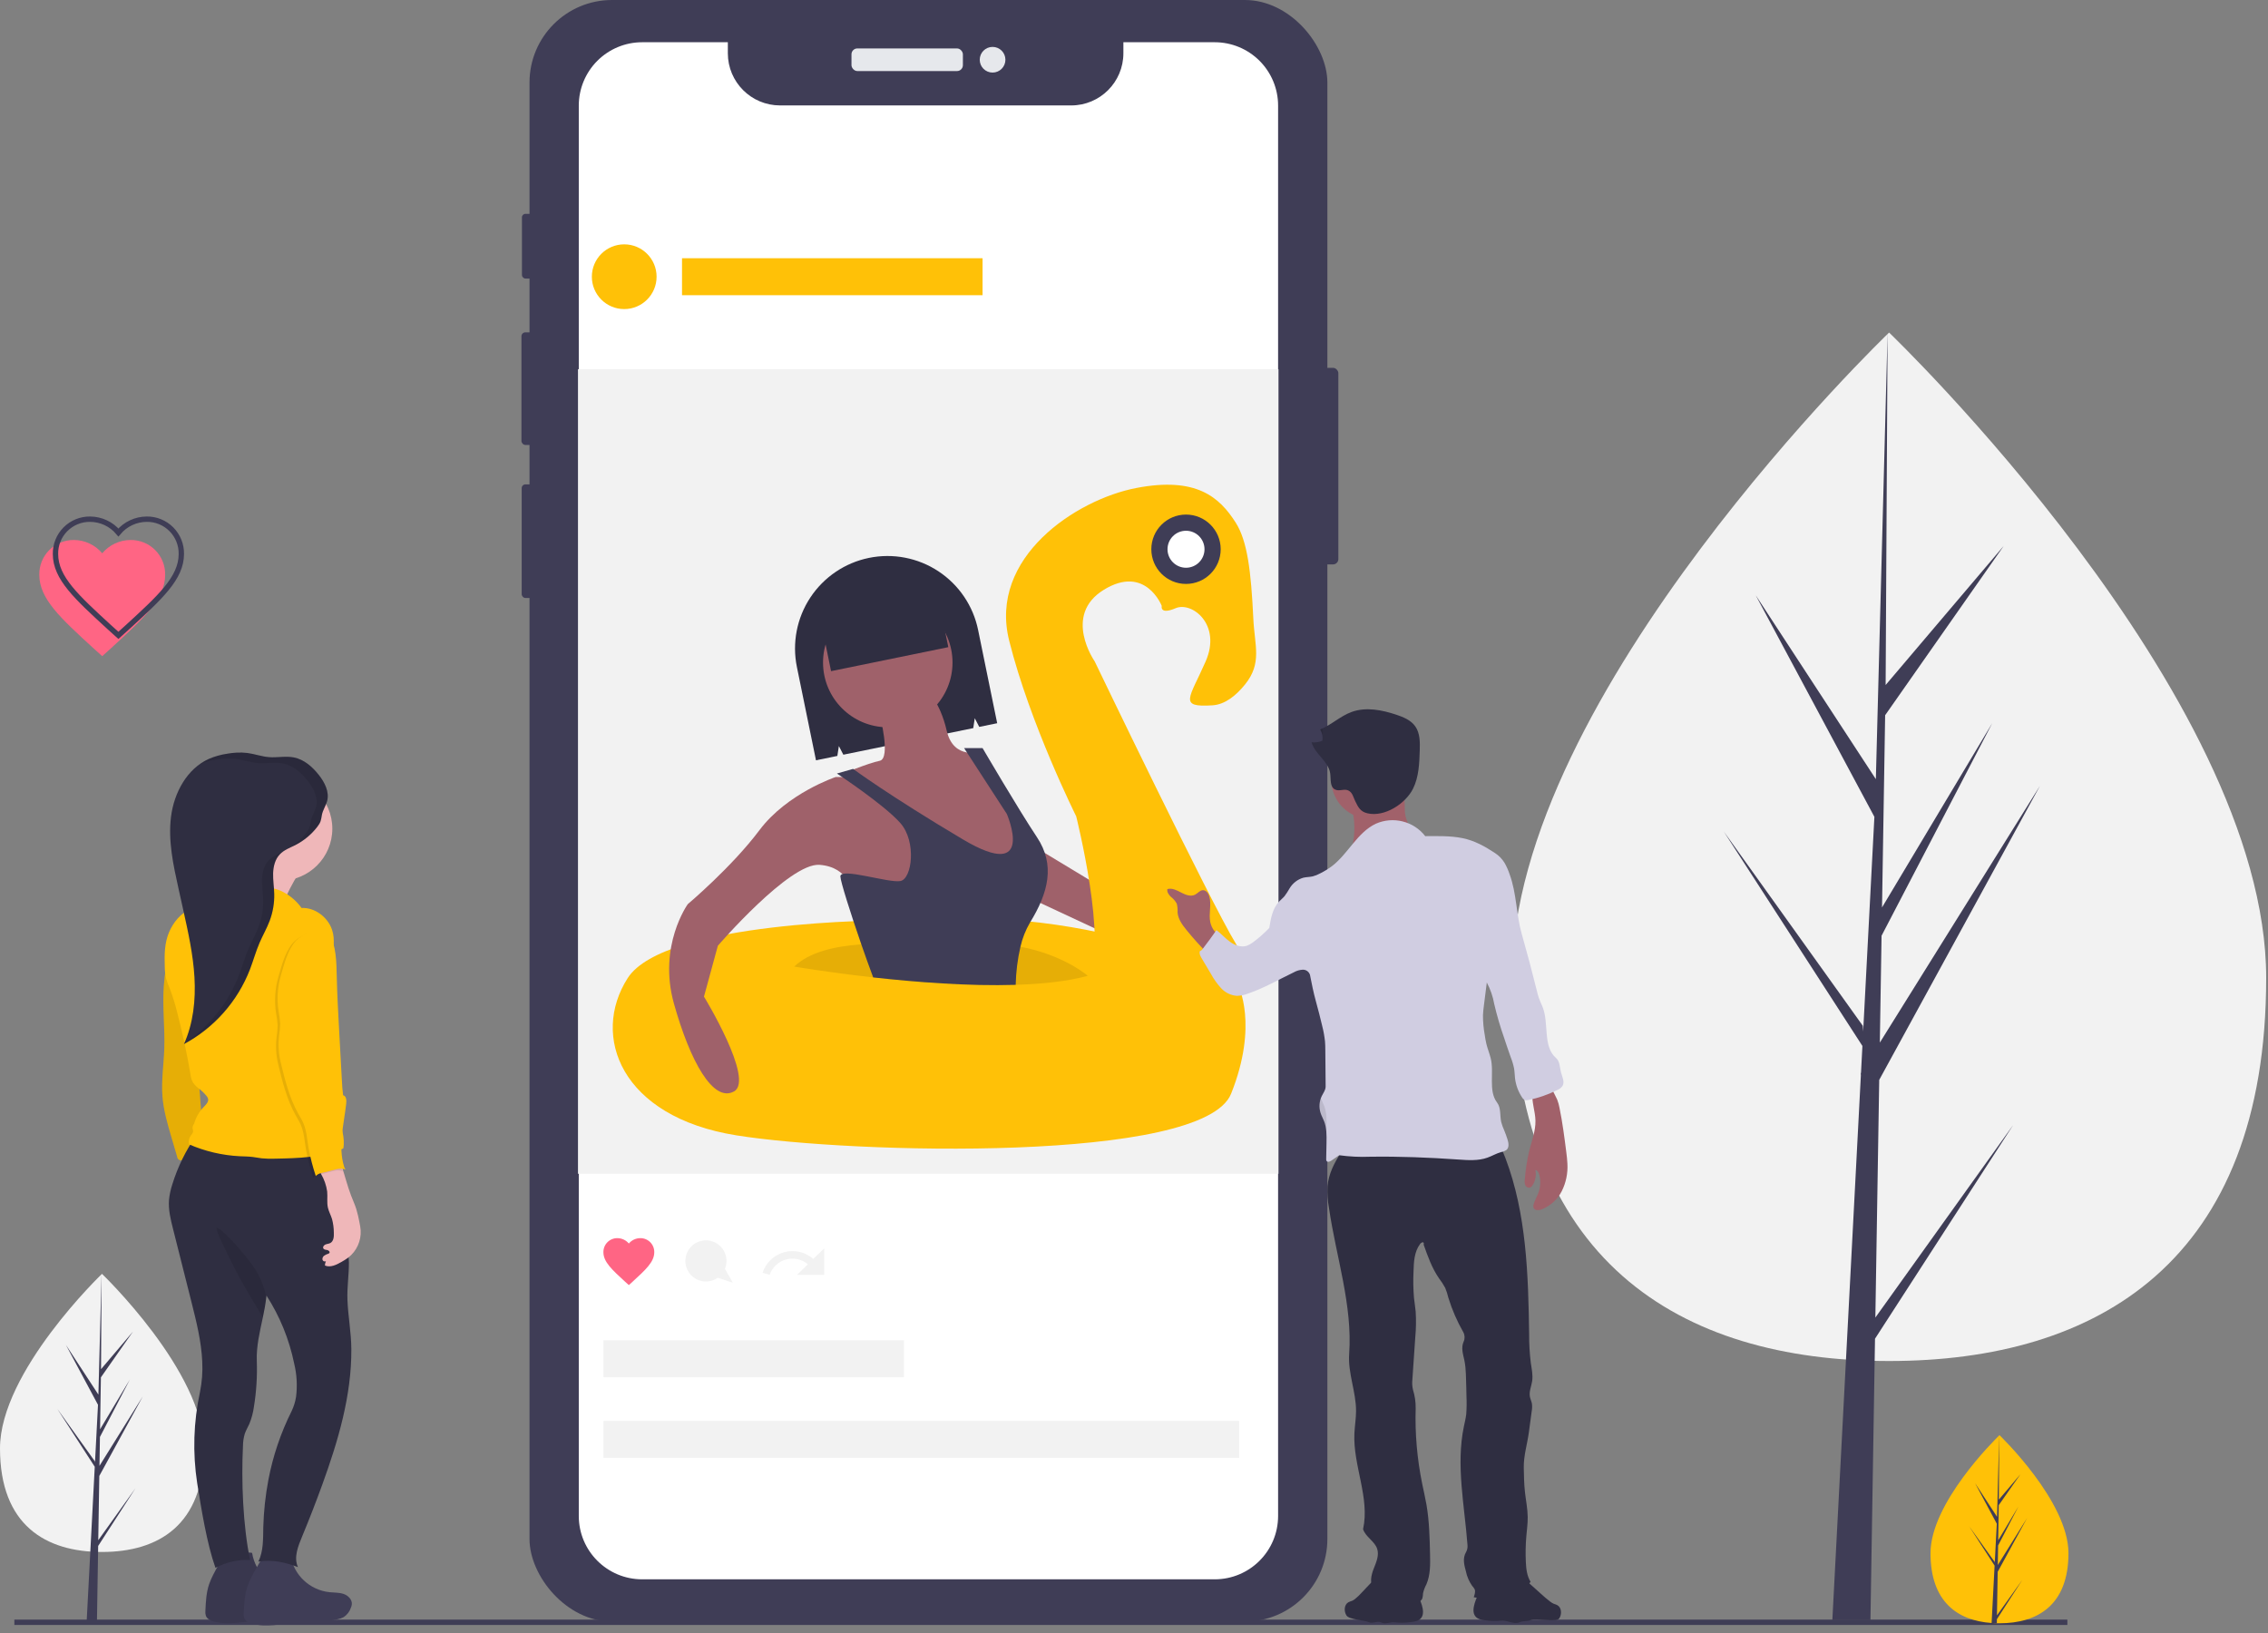 <?xml version="1.0" encoding="UTF-8"?>
<svg width="250px" height="180px" viewBox="0 0 250 180" version="1.1" xmlns="http://www.w3.org/2000/svg" xmlns:xlink="http://www.w3.org/1999/xlink">
    <rect x="0" y="0" width="250" height="180" fill="#808080" stroke="none"/>
    <!-- Generator: Sketch 56.3 (81716) - https://sketch.com -->
    <title>undraw_social_influencer_sgsv</title>
    <desc>Created with Sketch.</desc>
    <g id="Page-1" stroke="none" stroke-width="1" fill="none" fill-rule="evenodd">
        <g id="Onboarding-2" transform="translate(-63, -145)">
            <g id="undraw_social_influencer_sgsv" transform="translate(63, 145)">
                <path d="M249.8,107.785 C249.8,139.09 231.19,150.02 208.234,150.02 C185.277,150.02 166.667,139.09 166.667,107.785 C166.667,76.48 208.234,36.656 208.234,36.656 C208.234,36.656 249.8,76.48 249.8,107.785 Z" id="Path" fill="#F2F2F2" fill-rule="nonzero"></path>
                <polygon id="Path" fill="#3F3D56" fill-rule="nonzero" points="206.719 145.231 207.145 119.032 224.862 86.62 207.212 114.923 207.403 103.142 219.613 79.692 207.454 100.025 207.454 100.025 207.798 78.837 220.873 60.168 207.852 75.506 208.067 36.656 206.716 88.086 206.827 85.965 193.533 65.617 206.613 90.037 205.375 113.7 205.338 113.072 190.013 91.659 205.292 115.291 205.137 118.25 205.109 118.294 205.122 118.537 201.979 178.571 206.178 178.571 206.681 147.562 221.923 123.988"></polygon>
                <path d="M22.481,159.648 C22.481,168.113 17.449,171.069 11.241,171.069 C5.033,171.069 0,168.113 0,159.648 C0,151.182 11.241,140.413 11.241,140.413 C11.241,140.413 22.481,151.182 22.481,159.648 Z" id="Path" fill="#F2F2F2" fill-rule="nonzero"></path>
                <polygon id="Path" fill="#3F3D56" fill-rule="nonzero" points="10.831 169.774 10.946 162.689 15.737 153.924 10.964 161.578 11.016 158.392 14.318 152.051 11.03 157.549 11.03 157.549 11.123 151.82 14.659 146.771 11.138 150.919 11.196 140.413 10.83 154.321 10.86 153.747 7.265 148.244 10.802 154.848 10.468 161.247 10.458 161.077 6.313 155.287 10.445 161.677 10.403 162.478 10.396 162.49 10.399 162.555 9.549 178.79 10.685 178.79 10.821 170.404 14.943 164.03"></polygon>
                <path d="M1.584,178.819 L227.884,178.819" id="Path" stroke="#3F3D56" stroke-width="0.59"></path>
                <path d="M228.005,171.202 C228.005,176.928 224.601,178.928 220.402,178.928 C220.304,178.928 220.207,178.926 220.11,178.924 C219.916,178.92 219.723,178.911 219.533,178.898 C215.743,178.63 212.799,176.528 212.799,171.202 C212.799,165.691 219.841,158.737 220.37,158.223 L220.371,158.222 C220.391,158.202 220.402,158.192 220.402,158.192 C220.402,158.192 228.005,165.476 228.005,171.202 Z" id="Path" fill="#FFC107" fill-rule="nonzero"></path>
                <path d="M220.125,178.052 L222.905,174.166 L220.118,178.478 L220.11,178.924 C219.916,178.92 219.723,178.911 219.533,178.898 L219.832,173.169 L219.83,173.125 L219.835,173.116 L219.863,172.575 L217.069,168.253 L219.872,172.17 L219.879,172.284 L220.105,167.956 L217.713,163.489 L220.134,167.196 L220.37,158.223 L220.371,158.192 L220.371,158.222 L220.332,165.298 L222.714,162.493 L220.322,165.908 L220.259,169.783 L222.483,166.064 L220.25,170.353 L220.215,172.508 L223.443,167.331 L220.202,173.26 L220.125,178.052 Z" id="Path" fill="#3F3D56" fill-rule="nonzero"></path>
                <rect id="Rectangle" fill="#3F3D56" fill-rule="nonzero" x="144.897" y="40.546" width="2.628" height="21.667" rx="0.584"></rect>
                <rect id="Rectangle" fill="#3F3D56" fill-rule="nonzero" x="57.533" y="23.572" width="1.475" height="7.133" rx="0.383"></rect>
                <rect id="Rectangle" fill="#3F3D56" fill-rule="nonzero" x="57.479" y="36.631" width="1.663" height="12.415" rx="0.432"></rect>
                <rect id="Rectangle" fill="#3F3D56" fill-rule="nonzero" x="57.506" y="53.391" width="1.582" height="12.523" rx="0.411"></rect>
                <rect id="Rectangle" fill="#3F3D56" fill-rule="nonzero" x="58.368" y="0" width="87.947" height="178.739" rx="9.096"></rect>
                <rect id="Rectangle" fill="#E6E8EC" fill-rule="nonzero" x="93.858" y="5.338" width="12.281" height="2.494" rx="0.648"></rect>
                <circle id="Oval" fill="#E6E8EC" fill-rule="nonzero" cx="109.411" cy="6.585" r="1.415"></circle>
                <path d="M140.884,11.641 L140.884,167.1 C140.883,170.957 137.756,174.083 133.899,174.083 L70.784,174.083 C66.927,174.083 63.8,170.957 63.799,167.1 L63.799,11.641 C63.799,9.789 64.535,8.012 65.845,6.702 C67.155,5.392 68.932,4.656 70.784,4.656 L80.229,4.656 L80.229,5.869 C80.23,9.045 82.804,11.62 85.981,11.621 L118.078,11.621 C121.255,11.621 123.83,9.046 123.83,5.869 L123.83,4.656 L133.899,4.656 C135.751,4.656 137.528,5.392 138.838,6.702 C140.148,8.012 140.884,9.789 140.884,11.641 L140.884,11.641 Z" id="Path" fill="#FFFFFF" fill-rule="nonzero"></path>
                <rect id="Rectangle" fill="#F2F2F2" fill-rule="nonzero" x="63.71" y="40.695" width="77.217" height="88.685"></rect>
                <path d="M69.317,141.652 L68.91,141.285 C67.466,139.959 66.513,139.099 66.513,138.027 C66.506,137.616 66.666,137.218 66.956,136.926 C67.247,136.634 67.643,136.472 68.055,136.476 C68.542,136.479 69.003,136.696 69.317,137.069 C69.63,136.695 70.091,136.479 70.578,136.476 C70.99,136.472 71.386,136.634 71.677,136.926 C71.967,137.218 72.127,137.616 72.12,138.027 C72.12,139.099 71.167,139.959 69.723,141.285 L69.317,141.652 Z" id="Path" fill="#FF6584" fill-rule="nonzero"></path>
                <path d="M84.055,140.296 L84.841,140.52 C85.125,139.694 85.799,139.061 86.641,138.829 C87.484,138.596 88.386,138.794 89.055,139.357 L87.855,140.52 L90.851,140.52 L90.851,137.608 L89.643,138.765 C88.766,137.996 87.562,137.719 86.437,138.027 C85.312,138.335 84.418,139.187 84.055,140.296 L84.055,140.296 Z" id="Path" fill="#F2F2F2" fill-rule="nonzero"></path>
                <circle id="Oval" fill="#FFC107" fill-rule="nonzero" cx="68.807" cy="30.501" r="3.568"></circle>
                <rect id="Rectangle" fill="#FFC107" fill-rule="nonzero" x="75.178" y="28.463" width="33.129" height="4.077"></rect>
                <rect id="Rectangle" fill="#F2F2F2" fill-rule="nonzero" x="66.513" y="147.729" width="33.129" height="4.077"></rect>
                <rect id="Rectangle" fill="#F2F2F2" fill-rule="nonzero" x="66.513" y="156.617" width="70.082" height="4.077"></rect>
                <path d="M80.784,141.394 L79.907,139.857 C80.341,138.815 79.941,137.612 78.97,137.037 C77.999,136.461 76.752,136.688 76.046,137.568 C75.34,138.449 75.39,139.716 76.163,140.538 C76.936,141.361 78.197,141.489 79.12,140.839 L80.784,141.394 Z" id="Path" fill="#F2F2F2" fill-rule="nonzero"></path>
                <path d="M95.785,61.494 L95.785,61.494 C93.136,62.036 90.812,63.608 89.322,65.864 C87.832,68.12 87.3,70.876 87.842,73.524 L89.946,83.805 L92.301,83.323 L92.468,82.233 L92.961,83.188 L107.282,80.257 L107.448,79.168 L107.941,80.122 L109.919,79.718 L107.816,69.437 C107.274,66.788 105.702,64.464 103.445,62.974 C101.189,61.484 98.434,60.952 95.785,61.494 L95.785,61.494 Z" id="Path" fill="#2F2E41" fill-rule="nonzero"></path>
                <polygon id="Path" fill="#9F616A" fill-rule="nonzero" points="113.532 93.034 125.764 100.425 124.235 103.993 112.767 98.641"></polygon>
                <path d="M97.986,101.444 C97.986,101.444 73.267,101.444 69.189,107.815 C65.112,114.186 68.425,123.106 81.167,125.145 C93.909,127.183 132.645,128.203 135.703,120.557 C138.761,112.912 136.467,108.58 136.467,108.58 C136.467,108.58 123.216,99.405 97.986,101.444 Z" id="Path" fill="#FFC107" fill-rule="nonzero"></path>
                <path d="M119.903,107.56 L133.409,112.657 C133.409,112.657 139.016,108.58 136.213,103.993 C133.409,99.405 120.667,72.902 120.667,72.902 C120.667,72.902 117.099,67.805 121.687,65.002 C126.274,62.199 128.058,66.786 128.058,66.786 C128.058,66.786 127.803,67.805 129.587,67.041 C131.371,66.276 134.684,68.824 132.9,72.902 C131.116,76.979 129.842,77.999 133.664,77.744 C135.045,77.652 136.259,76.663 137.247,75.436 C139.141,73.085 138.295,71.192 138.152,68.176 C137.907,63.011 137.505,59.643 136.213,57.611 C134.429,54.808 131.88,52.515 125.254,53.789 C118.628,55.063 108.945,61.434 111.238,70.608 C113.532,79.783 118.628,89.976 118.628,89.976 C118.628,89.976 122.196,104.247 119.903,107.56 Z" id="Path" fill="#FFC107" fill-rule="nonzero"></path>
                <path d="M119.903,107.56 C117.701,108.167 114.936,108.463 111.959,108.554 C106.766,108.715 100.92,108.256 96.251,107.736 C91.208,107.173 87.538,106.541 87.538,106.541 C89.243,104.951 91.862,104.321 94.941,104.092 C98.764,103.807 103.295,104.133 107.67,103.993 C109.283,103.936 110.898,104.058 112.484,104.354 C117.311,105.274 119.903,107.56 119.903,107.56 Z" id="Path" fill="#000000" fill-rule="nonzero" opacity="0.1"></path>
                <circle id="Oval" fill="#9F616A" fill-rule="nonzero" cx="97.859" cy="73.029" r="7.136"></circle>
                <path d="M96.967,78.763 C96.967,78.763 98.241,83.605 96.967,83.86 C95.693,84.115 92.635,85.389 92.635,85.389 L96.457,86.918 L103.593,93.544 L109.709,96.602 L112.767,95.583 L112.767,89.976 L108.18,82.841 C108.18,82.841 105.122,83.86 104.357,80.547 C103.593,77.234 102.064,75.96 102.064,75.96 L96.967,78.763 Z" id="Path" fill="#9F616A" fill-rule="nonzero"></path>
                <path d="M95.183,85.644 L92.125,85.644 C92.125,85.644 86.773,87.428 83.715,91.505 C80.657,95.583 75.815,99.66 75.815,99.66 C75.815,99.66 72.502,104.247 74.286,110.619 C76.07,116.99 78.618,121.577 80.912,120.303 C83.205,119.028 77.599,109.854 77.599,109.854 L79.128,104.247 C79.128,104.247 87.028,95.073 90.341,95.328 C93.654,95.583 93.909,98.386 93.909,98.386 L101.044,100.425 L103.338,95.583 L102.064,90.486 L95.183,85.644 Z" id="Path" fill="#9F616A" fill-rule="nonzero"></path>
                <path d="M113.532,101.699 C113.05,102.526 112.697,103.421 112.484,104.354 C112.166,105.733 111.99,107.14 111.959,108.554 C106.766,108.715 100.92,108.256 96.251,107.736 C95.838,106.635 95.384,105.369 94.941,104.092 C93.746,100.641 92.635,97.12 92.635,96.602 C92.635,95.583 97.986,97.367 99.261,97.112 C100.535,96.857 101.044,92.78 99.261,90.741 C97.477,88.702 92.252,85.262 92.252,85.262 L94.036,84.752 C94.036,84.752 97.986,87.683 106.141,92.525 C114.296,97.367 110.983,89.721 110.983,89.721 L106.269,82.458 L108.307,82.458 C108.307,82.458 112.257,89.212 114.296,92.27 C116.335,95.328 115.57,98.386 113.532,101.699 Z" id="Path" fill="#3F3D56" fill-rule="nonzero"></path>
                <polygon id="Rectangle" fill="#2F2E41" fill-rule="nonzero" transform="translate(97.258, 68.69) rotate(-11.565) translate(-97.258, -68.69) " points="90.662 64.643 103.854 64.643 103.854 72.738 90.662 72.738"></polygon>
                <circle id="Oval" fill="#3F3D56" fill-rule="nonzero" cx="130.733" cy="60.542" r="3.823"></circle>
                <circle id="Oval" fill="#FFFFFF" fill-rule="nonzero" cx="130.733" cy="60.542" r="2.039"></circle>
                <path d="M18.536,104.667 L18.276,106.678 C18.187,107.358 18.099,108.04 18.052,108.725 C17.894,111.003 18.188,113.29 18.111,115.573 C18.051,117.33 17.771,119.086 17.906,120.839 C18.026,122.389 18.467,123.895 18.906,125.386 L19.533,127.519 C19.544,127.648 19.614,127.765 19.723,127.835 C19.832,127.905 19.967,127.921 20.089,127.877 L22.865,127.625 C22.687,126.81 22.489,125.96 22.394,125.132 C22.318,124.476 22.273,123.818 22.225,123.16 C22.078,121.109 21.91,119.059 21.743,117.01 L21.45,113.409 C21.322,111.847 21.193,110.276 20.8,108.76 C20.408,107.224 19.629,105.815 18.536,104.667 L18.536,104.667 Z" id="Path" fill="#FFC107" fill-rule="nonzero"></path>
                <path d="M18.536,104.667 L18.276,106.678 C18.187,107.358 18.099,108.04 18.052,108.725 C17.894,111.003 18.188,113.29 18.111,115.573 C18.051,117.33 17.771,119.086 17.906,120.839 C18.026,122.389 18.467,123.895 18.906,125.386 L19.533,127.519 C19.544,127.648 19.614,127.765 19.723,127.835 C19.832,127.905 19.967,127.921 20.089,127.877 L22.865,127.625 C22.687,126.81 22.489,125.96 22.394,125.132 C22.318,124.476 22.273,123.818 22.225,123.16 C22.078,121.109 21.91,119.059 21.743,117.01 L21.45,113.409 C21.322,111.847 21.193,110.276 20.8,108.76 C20.408,107.224 19.629,105.815 18.536,104.667 L18.536,104.667 Z" id="Path" fill="#000000" fill-rule="nonzero" opacity="0.1"></path>
                <path d="M23.481,173.624 C23.317,173.944 23.175,174.275 23.055,174.614 C22.736,175.549 22.688,176.552 22.643,177.539 C22.621,177.73 22.639,177.923 22.695,178.106 C22.831,178.461 23.224,178.641 23.591,178.74 C25.128,179.153 26.749,178.764 28.335,178.622 C29.891,178.483 31.476,178.584 33.001,178.24 C33.226,178.198 33.444,178.122 33.647,178.016 C34.033,177.765 34.322,177.388 34.463,176.95 C34.51,176.837 34.541,176.72 34.556,176.599 C34.606,176.08 34.154,175.628 33.661,175.458 C33.167,175.287 32.631,175.315 32.112,175.262 C29.917,175.036 28.145,173.366 27.792,171.187 C27.774,171.073 25.225,171.14 24.957,171.288 C24.643,171.46 24.453,171.89 24.276,172.18 C23.99,172.65 23.725,173.131 23.481,173.624 Z" id="Path" fill="#3F3D56" fill-rule="nonzero"></path>
                <path d="M23.481,173.624 C23.317,173.944 23.175,174.275 23.055,174.614 C22.736,175.549 22.688,176.552 22.643,177.539 C22.621,177.73 22.639,177.923 22.695,178.106 C22.831,178.461 23.224,178.641 23.591,178.74 C25.128,179.153 26.749,178.764 28.335,178.622 C29.891,178.483 31.476,178.584 33.001,178.24 C33.226,178.198 33.444,178.122 33.647,178.016 C34.033,177.765 34.322,177.388 34.463,176.95 C34.51,176.837 34.541,176.72 34.556,176.599 C34.606,176.08 34.154,175.628 33.661,175.458 C33.167,175.287 32.631,175.315 32.112,175.262 C29.917,175.036 28.145,173.366 27.792,171.187 C27.774,171.073 25.225,171.14 24.957,171.288 C24.643,171.46 24.453,171.89 24.276,172.18 C23.99,172.65 23.725,173.131 23.481,173.624 Z" id="Path" fill="#000000" fill-rule="nonzero" opacity="0.1"></path>
                <path d="M27.707,173.865 C27.543,174.186 27.401,174.516 27.281,174.855 C26.962,175.791 26.914,176.794 26.869,177.781 C26.847,177.971 26.865,178.164 26.921,178.348 C27.057,178.703 27.449,178.882 27.817,178.981 C29.354,179.395 30.975,179.005 32.56,178.864 C34.117,178.724 35.702,178.825 37.226,178.482 C37.452,178.439 37.669,178.364 37.873,178.257 C38.259,178.006 38.547,177.63 38.689,177.191 C38.735,177.079 38.767,176.961 38.782,176.841 C38.832,176.321 38.379,175.87 37.886,175.699 C37.393,175.528 36.857,175.557 36.338,175.503 C34.142,175.278 32.371,173.607 32.018,171.428 C31.999,171.315 29.451,171.382 29.182,171.529 C28.868,171.701 28.678,172.131 28.501,172.422 C28.216,172.891 27.951,173.372 27.707,173.865 Z" id="Path" fill="#3F3D56" fill-rule="nonzero"></path>
                <path d="M38.728,148.709 C38.761,153.827 37.273,158.829 35.527,163.64 C34.836,165.544 34.102,167.432 33.327,169.303 C32.868,170.412 32.35,171.642 32.842,172.737 C31.426,172.198 29.976,171.88 28.481,172.128 C29.05,170.969 28.997,169.618 29.022,168.327 C29.072,166.574 29.26,164.828 29.587,163.104 C30.087,160.482 30.947,157.941 32.14,155.553 C32.382,155.05 32.549,154.514 32.635,153.962 C32.79,152.734 32.718,151.489 32.424,150.287 C31.879,147.625 30.843,145.088 29.371,142.804 C29.366,142.855 29.361,142.907 29.356,142.957 C29.267,143.718 29.138,144.474 28.972,145.222 C28.637,146.807 28.248,148.393 28.306,149.987 C28.368,151.677 28.264,153.369 27.993,155.039 C27.907,155.695 27.736,156.337 27.485,156.949 C27.322,157.315 27.109,157.66 26.98,158.039 C26.852,158.478 26.786,158.932 26.782,159.388 C26.591,163.242 26.779,168.174 27.567,171.951 C26.239,171.89 24.92,172.191 23.75,172.821 C22.797,170.134 22.191,166.319 21.737,163.489 C21.224,160.147 21.328,156.739 22.045,153.434 C22.268,152.331 22.352,151.205 22.294,150.082 C22.193,147.844 21.642,145.655 21.096,143.483 C20.818,142.381 20.54,141.278 20.262,140.175 C19.867,138.604 19.471,137.033 19.074,135.461 C18.811,134.416 18.545,133.348 18.628,132.273 C18.686,131.684 18.81,131.102 18.997,130.54 C19.589,128.628 20.473,126.819 21.619,125.178 C26.182,125.434 30.8,125.007 35.356,124.656 C35.578,124.613 35.808,124.652 36.002,124.766 C36.157,124.924 36.249,125.133 36.261,125.353 C36.832,128.586 37.403,131.819 37.973,135.053 C38.251,136.403 38.414,137.774 38.46,139.151 C38.469,140.524 38.246,141.892 38.298,143.264 C38.368,145.112 38.717,146.86 38.728,148.709 Z" id="Path" fill="#2F2E41" fill-rule="nonzero"></path>
                <path d="M29.356,142.957 C29.267,143.718 29.138,144.474 28.972,145.222 C27.979,143.506 26.909,141.832 25.996,140.073 C25.76,139.619 25.536,139.16 25.31,138.702 C25.086,138.243 24.861,137.785 24.637,137.327 C24.511,137.07 24.384,136.811 24.271,136.547 C24.085,136.167 23.943,135.768 23.846,135.356 C24.179,135.295 24.998,136.191 25.244,136.424 C25.748,136.922 26.225,137.447 26.671,137.998 C27.211,138.609 27.706,139.258 28.154,139.939 C28.725,140.868 29.132,141.889 29.356,142.957 L29.356,142.957 Z" id="Path" fill="#000000" fill-rule="nonzero" opacity="0.1"></path>
                <path d="M33.158,95.85 C33.158,95.85 30.622,99.888 31.092,100.733 C31.561,101.578 23.11,99.981 23.11,99.981 C23.11,99.981 27.711,95.944 27.242,94.253 C26.772,92.563 33.158,95.85 33.158,95.85 Z" id="Path" fill="#EFB7B9" fill-rule="nonzero"></path>
                <circle id="Oval" fill="#EFB7B9" fill-rule="nonzero" cx="30.904" cy="91.342" r="5.728"></circle>
                <path d="M33.243,100.084 C32.63,99.231 31.797,98.559 30.834,98.14 C30.279,97.942 29.706,97.8 29.122,97.718 L26.837,97.316 C26.277,97.218 25.678,97.123 25.158,97.354 C24.892,97.489 24.651,97.665 24.442,97.878 C23.648,98.613 22.878,99.422 21.882,99.847 C21.61,99.963 21.324,100.048 21.052,100.165 C19.938,100.645 19.105,101.647 18.632,102.764 C18.135,103.936 18.121,105.206 18.16,106.478 C18.159,106.917 18.202,107.355 18.289,107.785 C18.404,108.195 18.549,108.595 18.722,108.984 C19.038,109.814 19.302,110.662 19.513,111.524 C20.106,113.791 20.598,116.08 20.99,118.392 C21.024,118.725 21.122,119.048 21.278,119.343 C21.499,119.637 21.765,119.894 22.068,120.102 C22.308,120.301 22.529,120.52 22.73,120.758 C22.828,120.86 22.9,120.983 22.939,121.119 C23.014,121.461 22.711,121.754 22.466,122.003 C21.957,122.523 21.589,123.164 21.397,123.866 C21.277,124.01 21.216,124.194 21.227,124.381 C21.276,124.51 21.294,124.649 21.28,124.787 C21.233,124.913 21.159,125.027 21.065,125.122 C20.844,125.41 20.757,125.778 20.827,126.134 C22.602,126.906 24.503,127.351 26.436,127.448 C26.91,127.47 27.385,127.47 27.855,127.528 C28.191,127.569 28.522,127.64 28.858,127.679 C29.346,127.725 29.837,127.737 30.328,127.716 C32.877,127.666 35.501,127.6 37.843,126.589 C38.063,125.388 37.588,124.165 37.29,122.981 C36.816,121.098 36.697,119.145 36.344,117.236 C36.103,115.929 35.752,114.643 35.551,113.33 C35.35,112.016 35.303,110.654 35.664,109.375 C35.984,108.242 36.081,107.088 36.412,105.958 C36.744,104.828 36.976,103.603 36.602,102.487 C36.138,101.102 34.701,100.007 33.243,100.084 Z" id="Path" fill="#FFC107" fill-rule="nonzero"></path>
                <path d="M36.056,88.306 C36.334,87.289 35.786,86.23 35.131,85.404 C34.427,84.516 33.517,83.715 32.406,83.492 C31.503,83.311 30.568,83.529 29.65,83.457 C28.836,83.392 28.056,83.1 27.247,82.996 C26.515,82.917 25.775,82.945 25.051,83.079 C24.362,83.179 23.69,83.367 23.049,83.638 C20.61,84.718 19.182,87.387 18.85,90.033 C18.519,92.679 19.1,95.346 19.678,97.949 L20.2,100.303 C20.744,102.752 21.289,105.215 21.435,107.72 C21.58,110.225 21.309,112.796 20.278,115.084 C23.61,113.295 26.192,110.372 27.556,106.845 C27.927,105.876 28.201,104.871 28.611,103.918 C28.964,103.099 29.416,102.323 29.729,101.487 C30.082,100.543 30.252,99.54 30.229,98.533 C30.211,97.775 30.084,97.022 30.106,96.264 C30.128,95.507 30.321,94.717 30.844,94.17 C31.31,93.683 31.971,93.449 32.57,93.143 C33.513,92.658 34.337,91.971 34.982,91.13 C35.36,90.638 35.38,90.428 35.476,89.861 C35.569,89.309 35.909,88.841 36.056,88.306 Z" id="Path" fill="#2F2E41" fill-rule="nonzero"></path>
                <path d="M36.064,131.338 C36.122,131.927 36.015,132.531 36.143,133.108 C36.24,133.542 36.465,133.937 36.597,134.361 C36.729,134.853 36.796,135.36 36.798,135.87 C36.818,136.297 36.785,136.816 36.407,137.016 C36.241,137.104 36.042,137.106 35.869,137.179 C35.697,137.253 35.549,137.463 35.647,137.622 C35.731,137.756 35.919,137.758 36.074,137.79 C36.229,137.821 36.399,137.982 36.309,138.112 C36.273,138.154 36.225,138.185 36.171,138.199 C36.013,138.247 35.863,138.319 35.728,138.413 C35.59,138.511 35.52,138.677 35.545,138.844 C35.564,138.924 35.618,138.991 35.693,139.025 C35.767,139.059 35.853,139.057 35.926,139.02 C35.857,139.168 35.819,139.329 35.815,139.492 C36.419,139.752 37.1,139.412 37.669,139.081 C37.915,138.945 38.153,138.793 38.382,138.627 C39.312,137.909 39.826,136.778 39.756,135.605 C39.73,135.314 39.685,135.025 39.623,134.74 C39.535,134.244 39.418,133.754 39.274,133.271 C39.112,132.762 38.888,132.275 38.696,131.776 C38.288,130.713 38.025,129.6 37.657,128.522 C37.646,128.418 37.593,128.323 37.509,128.26 C37.426,128.197 37.32,128.172 37.217,128.19 C36.802,128.169 36.387,128.207 35.983,128.304 C35.739,128.375 35.339,128.532 35.23,128.787 C35.131,129.017 35.296,129.224 35.401,129.421 C35.744,130.011 35.969,130.662 36.064,131.338 Z" id="Path" fill="#EFB7B9" fill-rule="nonzero"></path>
                <path d="M35.676,102.561 C35.798,102.685 35.901,102.828 35.98,102.983 C36.793,104.462 36.804,106.233 36.842,107.921 C36.885,109.821 36.989,111.719 37.093,113.616 L37.404,119.291 C37.434,119.833 37.463,120.376 37.539,120.914 C37.905,121.006 37.92,121.479 37.878,121.854 C37.616,124.17 36.965,126.554 37.647,128.782 C37.673,128.897 37.728,129.003 37.806,129.091 C37.463,128.982 37.094,128.977 36.748,129.077 C36.408,129.148 36.081,129.273 35.742,129.35 C35.31,129.448 34.822,129.49 34.527,129.82 C34.195,128.819 33.93,127.796 33.735,126.759 C33.573,125.817 33.529,124.837 33.145,123.961 C32.99,123.608 32.783,123.28 32.594,122.943 C31.6,121.172 31.113,119.169 30.637,117.194 C30.424,116.258 30.372,115.292 30.486,114.338 C30.553,113.903 30.593,113.464 30.605,113.023 C30.574,112.559 30.513,112.097 30.422,111.641 C30.221,110.302 30.316,108.935 30.698,107.637 C31.054,106.431 31.367,105.162 32.112,104.149 C32.857,103.136 34.419,102.578 35.676,102.561 Z" id="Path" fill="#000000" fill-rule="nonzero" opacity="0.1"></path>
                <path d="M35.958,102.373 C36.08,102.498 36.182,102.64 36.261,102.795 C37.075,104.274 37.085,106.045 37.124,107.733 C37.167,109.633 37.271,111.531 37.375,113.428 L37.686,119.103 C37.715,119.645 37.745,120.188 37.821,120.726 C38.187,120.818 38.202,121.291 38.16,121.666 C37.898,123.982 37.246,126.366 37.929,128.594 C37.955,128.709 38.01,128.815 38.088,128.903 C37.744,128.795 37.376,128.79 37.029,128.889 C36.689,128.96 36.362,129.085 36.023,129.162 C35.592,129.26 35.103,129.302 34.809,129.632 C34.477,128.631 34.212,127.608 34.017,126.571 C33.855,125.629 33.811,124.649 33.427,123.774 C33.272,123.42 33.065,123.092 32.876,122.756 C31.882,120.984 31.395,118.981 30.919,117.006 C30.705,116.07 30.654,115.104 30.767,114.15 C30.835,113.715 30.875,113.276 30.886,112.836 C30.856,112.371 30.795,111.909 30.704,111.453 C30.503,110.114 30.597,108.748 30.98,107.449 C31.336,106.243 31.649,104.974 32.394,103.961 C33.139,102.948 34.7,102.39 35.958,102.373 Z" id="Path" fill="#FFC107" fill-rule="nonzero"></path>
                <g id="Group" opacity="0.1" transform="translate(20.133, 82.824)" fill="#000000" fill-rule="nonzero">
                    <path d="M14.999,2.58 C14.294,1.692 13.385,0.891 12.274,0.668 C11.371,0.487 10.435,0.706 9.517,0.633 C8.704,0.568 7.924,0.277 7.114,0.172 C6.382,0.093 5.642,0.121 4.918,0.255 C4.23,0.356 3.557,0.544 2.916,0.814 C2.57,0.969 2.24,1.156 1.929,1.374 C2.501,1.158 3.093,1.003 3.698,0.913 C4.422,0.779 5.162,0.751 5.894,0.829 C6.703,0.934 7.483,1.226 8.297,1.29 C9.215,1.363 10.15,1.144 11.053,1.326 C12.164,1.548 13.074,2.35 13.778,3.237 C14.433,4.064 14.981,5.122 14.702,6.139 C14.556,6.675 14.216,7.143 14.122,7.695 C14.026,8.262 14.006,8.472 13.629,8.964 C13.143,9.596 12.555,10.144 11.89,10.583 C12.073,10.496 12.258,10.411 12.438,10.319 C13.381,9.835 14.204,9.147 14.85,8.306 C15.227,7.815 15.247,7.605 15.343,7.037 C15.437,6.485 15.777,6.018 15.923,5.482 C16.202,4.465 15.654,3.406 14.999,2.58 Z" id="Path"></path>
                    <path d="M10.712,11.346 C10.81,11.244 10.918,11.151 11.032,11.068 C10.485,11.333 9.909,11.566 9.491,12.003 C8.968,12.551 8.775,13.341 8.753,14.098 C8.731,14.855 8.858,15.609 8.876,16.366 C8.899,17.374 8.729,18.377 8.376,19.321 C8.063,20.156 7.611,20.933 7.258,21.752 C6.848,22.705 6.573,23.71 6.203,24.678 C5.019,27.736 2.917,30.352 0.187,32.166 C0.173,32.197 0.16,32.229 0.146,32.261 C3.478,30.471 6.059,27.548 7.424,24.021 C7.794,23.052 8.068,22.047 8.479,21.095 C8.832,20.275 9.284,19.499 9.597,18.663 C9.95,17.719 10.119,16.717 10.096,15.709 C10.079,14.952 9.952,14.198 9.974,13.441 C9.996,12.684 10.189,11.893 10.712,11.346 Z" id="Path"></path>
                </g>
                <path d="M156.643,178.36 C156.37,178.69 155.903,178.756 155.481,178.799 C154.935,178.878 154.381,178.889 153.833,178.831 C153.181,178.734 152.791,179.104 152.196,178.819 C151.836,178.647 151.282,178.992 150.922,178.819 C150.428,178.583 148.724,178.534 148.424,178.073 C148.123,177.612 148.154,176.884 148.629,176.612 C148.763,176.548 148.902,176.493 149.045,176.449 C149.84,176.133 151.451,173.745 152.298,173.623 C152.717,173.603 153.134,173.701 153.501,173.906 C154.336,174.277 155.809,174.569 156.173,175.509 C156.456,176.241 157.232,177.645 156.643,178.36 Z" id="Path" fill="#2F2E41" fill-rule="nonzero"></path>
                <path d="M162.636,178.172 C162.909,178.501 163.376,178.567 163.798,178.61 C164.344,178.689 164.898,178.7 165.446,178.642 C166.097,178.545 166.891,179.104 167.486,178.819 C167.846,178.647 168.401,178.737 168.761,178.564 C169.254,178.328 171.574,178.855 171.875,178.394 C172.175,177.933 172.145,177.205 171.669,176.933 C171.535,176.869 171.396,176.814 171.253,176.77 C170.458,176.453 167.827,173.556 166.981,173.434 C166.562,173.414 166.145,173.512 165.778,173.717 C164.943,174.088 163.47,174.38 163.106,175.32 C162.822,176.052 162.046,177.456 162.636,178.172 Z" id="Path" fill="#2F2E41" fill-rule="nonzero"></path>
                <path d="M165.271,126.134 C165.532,126.635 165.76,127.152 165.953,127.683 C168.267,133.803 168.46,140.491 168.556,147.033 C168.548,148.097 168.609,149.16 168.738,150.216 C168.835,150.885 168.988,151.562 168.889,152.231 C168.804,152.81 168.531,153.381 168.64,153.956 C168.689,154.213 168.812,154.452 168.861,154.71 C168.898,154.993 168.891,155.28 168.838,155.56 L168.528,157.868 C168.351,159.183 167.943,160.449 167.965,161.775 C167.981,162.68 167.996,163.586 168.097,164.485 C168.199,165.398 168.389,166.304 168.399,167.223 C168.406,167.911 168.312,168.595 168.251,169.28 C168.165,170.248 168.146,171.22 168.193,172.191 C168.229,172.939 168.315,173.715 168.712,174.35 C168.267,174.987 167.827,175.558 167.116,175.87 C165.671,176.504 164.012,176.289 162.45,176.062 C162.537,175.774 162.671,175.447 162.546,175.173 C162.472,175.041 162.382,174.918 162.278,174.808 C161.937,174.323 161.7,173.773 161.583,173.192 C161.394,172.503 161.204,171.761 161.593,171.1 C161.726,170.865 161.785,170.594 161.762,170.324 C161.439,165.986 160.473,161.497 161.362,157.239 C161.457,156.785 161.57,156.333 161.623,155.872 C161.671,155.208 161.679,154.542 161.647,153.878 L161.628,152.953 C161.582,151.966 161.622,150.955 161.424,149.978 C161.282,149.279 161.018,148.577 161.344,147.865 C161.488,147.533 161.47,147.154 161.296,146.838 C160.61,145.636 160.058,144.362 159.65,143.039 C159.565,142.67 159.45,142.308 159.304,141.958 C159.105,141.589 158.876,141.237 158.62,140.906 C157.846,139.783 157.383,138.481 156.928,137.195 C156.977,137.077 156.94,136.913 156.813,136.93 C156.688,136.962 156.581,137.042 156.515,137.153 C155.893,137.99 155.84,139.106 155.812,140.148 C155.765,141.117 155.782,142.088 155.862,143.054 C155.915,143.561 156.003,144.063 156.049,144.57 C156.109,145.516 156.094,146.466 156.004,147.409 L155.686,152.054 C155.643,152.438 155.666,152.826 155.755,153.202 C155.959,153.853 156.058,154.532 156.049,155.214 C155.965,158.02 156.208,160.825 156.772,163.575 C156.927,164.334 157.106,165.088 157.238,165.852 C157.549,167.651 157.591,169.484 157.633,171.31 C157.659,172.432 157.677,173.595 157.235,174.627 C157.062,174.945 156.935,175.286 156.858,175.64 C156.856,175.822 156.832,176.004 156.786,176.18 C156.656,176.514 156.267,176.656 155.916,176.732 C155.259,176.876 154.584,176.924 153.912,176.875 C153.754,176.873 153.599,176.838 153.455,176.774 C153.205,176.644 153.072,176.369 152.881,176.161 C152.47,175.712 151.787,175.575 151.413,175.095 C150.945,174.495 151.141,173.626 151.42,172.918 C151.699,172.21 152.043,171.441 151.804,170.719 C151.521,169.868 150.519,169.41 150.25,168.554 C151.018,165.105 149.132,161.536 149.294,158.006 C149.332,157.183 149.474,156.367 149.477,155.544 C149.485,153.423 148.566,151.36 148.717,149.245 C149.101,143.869 147.27,138.503 146.495,133.17 C146.348,132.374 146.293,131.564 146.331,130.756 C146.446,129.421 147.066,128.178 147.811,127.065 C148.345,126.267 148.987,125.486 149.872,125.113 C150.6,124.806 151.416,124.807 152.207,124.813 C154.179,124.829 156.152,124.844 158.124,124.879 C159.466,124.861 160.806,124.98 162.123,125.237 C163.19,125.481 164.188,125.979 165.271,126.134 Z" id="Path" fill="#2F2E41" fill-rule="nonzero"></path>
                <path d="M133.405,101.629 C133.214,100.694 133.575,99.694 133.292,98.783 C133.19,98.454 132.94,98.112 132.596,98.122 C132.262,98.131 132.036,98.458 131.739,98.613 C131.262,98.863 130.682,98.636 130.204,98.386 C129.727,98.135 129.195,97.852 128.677,98.002 C128.616,98.326 128.835,98.636 129.074,98.864 C129.337,99.063 129.556,99.316 129.714,99.607 C129.792,99.92 129.821,100.244 129.802,100.567 C129.856,101.308 130.325,101.945 130.794,102.521 C131.549,103.45 132.351,104.339 133.196,105.186 C133.195,105.184 134.479,103.595 134.454,103.318 C134.431,103.056 133.999,102.811 133.842,102.6 C133.627,102.312 133.478,101.981 133.405,101.629 L133.405,101.629 Z" id="Path" fill="#A1616A" fill-rule="nonzero"></path>
                <path d="M171.646,121.201 C171.761,121.498 171.847,121.806 171.903,122.119 C172.234,123.725 172.443,125.353 172.649,126.979 C172.703,127.413 172.758,127.848 172.775,128.285 C172.833,129.323 172.62,130.359 172.156,131.289 C171.683,132.222 170.881,132.945 169.904,133.318 C169.603,133.425 169.183,133.444 169.051,133.153 C169.005,133.019 169.006,132.872 169.054,132.738 C169.173,132.305 169.415,131.916 169.572,131.495 C169.804,130.867 169.843,130.183 169.683,129.532 C169.621,129.283 169.491,129.005 169.239,128.955 C169.365,129.529 169.259,130.13 168.945,130.626 C168.873,130.765 168.75,130.869 168.602,130.917 C168.388,130.939 168.187,130.809 168.118,130.605 C168.057,130.405 168.044,130.193 168.079,129.987 C168.16,128.944 168.319,127.908 168.555,126.888 C168.835,125.769 169.28,124.665 169.251,123.511 C169.225,122.466 168.809,121.44 168.926,120.401 C168.927,120.337 168.948,120.274 168.985,120.222 C169.022,120.186 169.066,120.158 169.115,120.142 C169.407,120.021 169.707,119.922 170.013,119.845 C170.194,119.799 170.812,119.584 170.985,119.68 C171.126,119.758 171.169,120.224 171.239,120.381 C171.363,120.66 171.529,120.919 171.646,121.201 Z" id="Path" fill="#A1616A" fill-rule="nonzero"></path>
                <circle id="Oval" fill="#A1616A" fill-rule="nonzero" cx="151.021" cy="85.97" r="4.268"></circle>
                <path d="M154.845,89.059 C154.845,89.331 154.866,89.602 154.91,89.871 C154.969,90.143 155.052,90.408 155.159,90.665 C155.301,91.082 155.503,91.477 155.757,91.838 C156.014,92.2 156.4,92.452 156.837,92.541 C153.919,93.908 150.805,94.808 147.609,95.208 C148.112,94.873 148.531,94.426 148.833,93.901 C148.993,93.564 149.102,93.206 149.157,92.837 C149.429,91.294 149.291,89.707 148.756,88.234 C148.703,88.089 148.651,87.911 148.751,87.793 C148.794,87.75 148.846,87.716 148.903,87.695 C150.17,87.158 151.539,86.903 152.915,86.947 C153.267,86.949 153.618,86.965 153.969,86.99 C154.157,87.004 154.574,86.964 154.724,87.102 C154.903,87.267 154.813,87.779 154.819,88.002 L154.845,89.059 Z" id="Path" fill="#A1616A" fill-rule="nonzero"></path>
                <path d="M157.103,92.164 C155.812,90.508 153.558,89.947 151.64,90.803 C149.609,91.772 148.608,94.101 146.822,95.47 C146.415,95.774 145.982,96.041 145.528,96.267 C145.26,96.416 144.974,96.529 144.677,96.604 C144.343,96.678 143.994,96.668 143.662,96.748 C143.028,96.934 142.488,97.353 142.151,97.92 C141.984,98.217 141.798,98.503 141.596,98.777 C141.409,98.998 141.177,99.178 140.98,99.39 C140.269,100.153 140.076,101.249 139.914,102.28 C139.358,102.865 138.752,103.4 138.102,103.878 C137.897,104.035 137.67,104.161 137.428,104.251 C136.803,104.453 136.114,104.195 135.581,103.811 C135.049,103.426 134.615,102.919 134.089,102.524 C133.607,103.214 133.102,103.906 132.588,104.572 C132.51,104.699 132.392,104.796 132.253,104.847 C132.156,105.172 132.388,105.509 132.561,105.8 L133.492,107.364 C133.799,107.933 134.177,108.462 134.615,108.938 C135.06,109.417 135.667,109.712 136.318,109.766 C136.729,109.763 137.136,109.685 137.519,109.536 C139.292,108.94 140.921,107.988 142.608,107.179 C142.913,107.004 143.256,106.904 143.607,106.886 C143.968,106.876 144.291,107.109 144.397,107.454 C144.59,108.431 144.783,109.405 145.049,110.365 C145.299,111.27 145.532,112.179 145.748,113.094 C145.891,113.653 145.994,114.223 146.055,114.797 C146.083,115.124 146.086,115.451 146.089,115.779 L146.124,119.735 C146.128,120.161 145.886,120.427 145.699,120.81 C145.412,121.404 145.369,122.086 145.578,122.711 C145.683,123.02 145.848,123.305 145.964,123.61 C146.245,124.346 146.234,125.157 146.22,125.945 L146.186,127.75 C146.177,127.825 146.191,127.9 146.225,127.968 C146.335,128.14 146.601,128.039 146.769,127.922 L147.613,127.337 C148.742,127.493 149.884,127.548 151.023,127.502 C154.263,127.455 157.504,127.584 160.736,127.81 C161.815,127.886 162.93,127.968 163.949,127.608 C164.467,127.425 164.943,127.134 165.472,126.987 C165.69,126.953 165.897,126.868 166.076,126.738 C166.372,126.465 166.294,125.984 166.173,125.6 C166.067,125.263 165.947,124.932 165.813,124.605 C165.675,124.305 165.563,123.994 165.477,123.674 C165.315,122.954 165.472,122.122 165.024,121.536 C164.02,120.223 164.731,118.203 164.309,116.606 C164.173,116.089 163.972,115.59 163.844,115.071 C163.764,114.745 163.713,114.413 163.663,114.081 C163.531,113.363 163.465,112.635 163.467,111.905 C163.479,111.54 163.525,111.177 163.571,110.814 L163.89,108.298 C164.288,109.042 164.565,109.845 164.71,110.677 C165.001,111.919 165.358,113.145 165.781,114.349 C166.021,115.074 166.261,115.8 166.521,116.52 C166.686,116.929 166.812,117.353 166.899,117.785 C166.957,118.134 166.958,118.489 166.999,118.841 C167.086,119.594 167.35,120.316 167.768,120.948 C167.845,121.094 167.973,121.208 168.128,121.267 C168.232,121.287 168.34,121.282 168.443,121.255 C169.569,121.032 170.66,120.655 171.683,120.134 C171.901,120.044 172.09,119.896 172.23,119.706 C172.506,119.258 172.198,118.699 172.064,118.19 C171.92,117.645 171.954,116.99 171.525,116.625 C170.03,115.353 170.772,112.77 170.024,110.956 C169.893,110.638 169.74,110.328 169.626,110.002 C169.54,109.754 169.477,109.497 169.414,109.242 C168.892,107.129 168.333,105.025 167.737,102.931 C167.12,100.759 167.186,98.498 166.408,96.378 C166.262,95.934 166.071,95.506 165.839,95.1 C165.576,94.676 165.224,94.314 164.808,94.039 C163.68,93.293 162.541,92.657 161.216,92.387 C159.891,92.116 158.456,92.158 157.103,92.164 Z" id="Path" fill="#D0CDE1" fill-rule="nonzero"></path>
                <path d="M147.143,87.015 C146.569,86.706 146.72,85.867 146.623,85.222 C146.422,83.897 144.924,83.11 144.572,81.817 C144.976,81.866 145.386,81.808 145.761,81.648 C145.833,81.219 145.748,80.778 145.521,80.406 C146.753,79.905 147.75,78.923 149.001,78.472 C150.575,77.905 152.327,78.253 153.914,78.78 C154.705,79.043 155.529,79.385 156.008,80.068 C156.534,80.819 156.526,81.807 156.498,82.723 C156.453,84.16 156.397,85.648 155.757,86.935 C154.943,88.574 152.637,90.092 150.732,89.648 C149.939,89.463 149.706,88.966 149.372,88.277 C149.165,87.849 149.086,87.351 148.618,87.128 C148.161,86.911 147.607,87.265 147.143,87.015 Z" id="Path" fill="#2F2E41" fill-rule="nonzero"></path>
                <g id="Group" opacity="0.1" transform="translate(145.26, 117.482)" fill="#000000" fill-rule="nonzero">
                    <path d="M19.189,0.133 C19.195,0.246 19.198,0.36 19.199,0.475 C19.193,0.362 19.191,0.248 19.189,0.133 Z" id="Path"></path>
                    <path d="M0.704,4.42 C0.985,5.157 0.974,5.967 0.96,6.755 C0.956,6.961 0.952,7.167 0.948,7.372 C0.93,6.947 0.848,6.528 0.704,6.127 C0.588,5.823 0.423,5.538 0.318,5.229 C0.138,4.69 0.145,4.106 0.337,3.57 C0.442,3.86 0.594,4.132 0.704,4.42 Z" id="Path"></path>
                </g>
                <g id="Group" opacity="0.1" transform="translate(145.515, 80.275)" fill="#000000" fill-rule="nonzero">
                    <path d="M0.246,0.752 L0.242,0.754 C0.203,0.533 0.123,0.322 0.006,0.13 C0.079,0.101 0.15,0.07 0.221,0.037 C0.277,0.271 0.286,0.515 0.246,0.752 L0.246,0.752 Z" id="Path"></path>
                </g>
                <path d="M11.268,72.327 L10.262,71.42 C6.69,68.14 4.332,66.011 4.332,63.36 C4.314,62.34 4.709,61.357 5.428,60.634 C6.147,59.911 7.127,59.51 8.147,59.521 C9.352,59.528 10.494,60.064 11.268,60.987 C12.043,60.064 13.184,59.528 14.39,59.521 C15.409,59.51 16.39,59.911 17.108,60.634 C17.827,61.357 18.223,62.34 18.205,63.36 C18.205,66.011 15.846,68.14 12.274,71.42 L11.268,72.327 Z" id="Path" fill="#FF6584" fill-rule="nonzero"></path>
                <path d="M13.052,70.034 L12.046,69.126 C8.474,65.846 6.116,63.718 6.116,61.066 C6.098,60.047 6.493,59.064 7.212,58.341 C7.931,57.618 8.911,57.216 9.931,57.228 C11.136,57.234 12.277,57.77 13.052,58.693 C13.827,57.77 14.968,57.234 16.174,57.228 C17.193,57.216 18.174,57.618 18.892,58.341 C19.611,59.064 20.006,60.047 19.989,61.066 C19.989,63.718 17.63,65.846 14.058,69.126 L13.052,70.034 Z" id="Path" stroke="#3F3D56" stroke-width="0.59"></path>
            </g>
        </g>
    </g>
</svg>